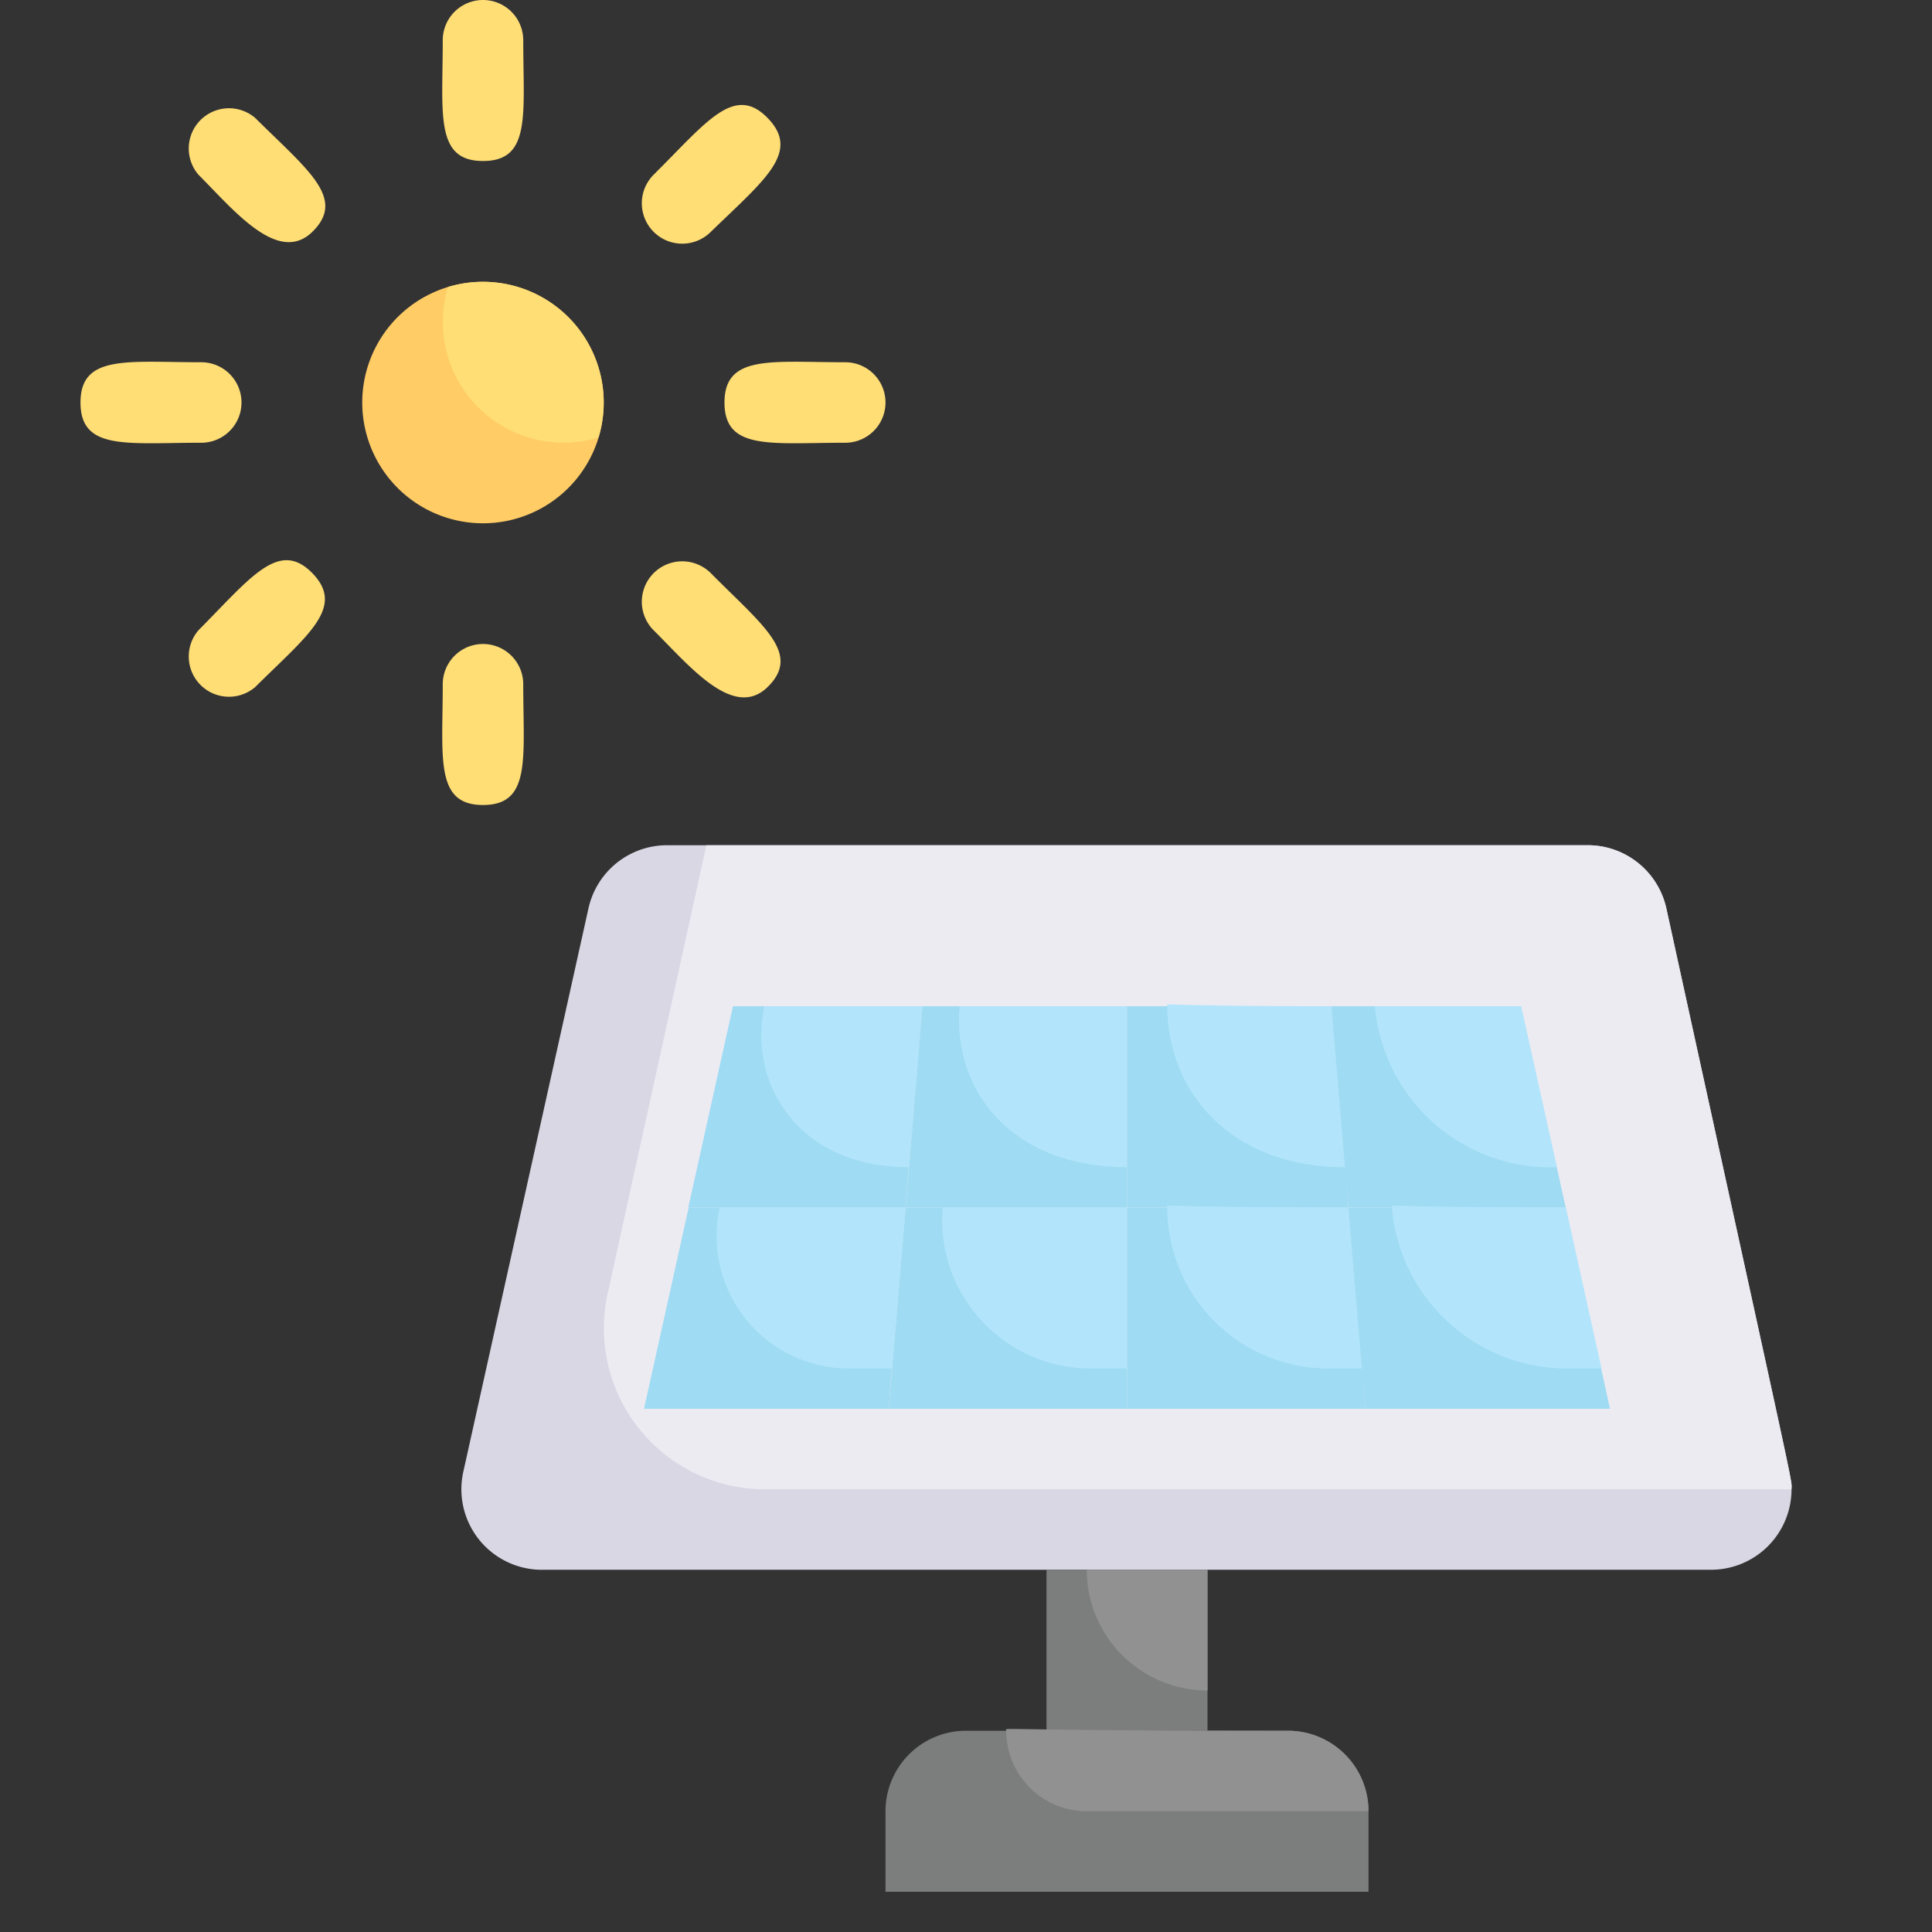 <svg xmlns="http://www.w3.org/2000/svg" viewBox="0 0 48 48"><rect x="0" y="0" width="48" height="48" fill="#333333" stroke="none"/><defs><style>.cls-1{fill:#fc6;}.cls-2{fill:#ffde76;}.cls-3{fill:#dad7e5;}.cls-4{fill:#edebf2;}.cls-5{fill:#9fdbf3;}.cls-6{fill:#b2e5fb;}.cls-7{fill:#7c7d7d;}.cls-8{fill:#919191;}</style></defs><title>20. Solar Energy</title><g id="_20._Solar_Energy" data-name="20. Solar Energy"><path class="cls-1" d="M15,10a3,3,0,1,1-3.87-2.87A3,3,0,0,1,15,10Z"/><path class="cls-2" d="M14.87,10.87a3,3,0,0,1-3.74-3.74A3,3,0,0,1,14.87,10.87Z"/><path class="cls-2" d="M12,4c-1.2,0-1-1.17-1-3a1,1,0,0,1,2,0C13,2.85,13.2,4,12,4Z"/><path class="cls-2" d="M4.93,4.34A1,1,0,0,1,6.34,2.93c1.31,1.3,2.27,2,1.42,2.83S5.8,5.21,4.93,4.34Z"/><path class="cls-2" d="M5,11c-1.85,0-3,.2-3-1S3.17,9,5,9A1,1,0,0,1,5,11Z"/><path class="cls-2" d="M4.93,15.66c1.3-1.31,2-2.27,2.83-1.42s-.12,1.54-1.42,2.83A1,1,0,0,1,4.93,15.66Z"/><path class="cls-2" d="M12,20c-1.2,0-1-1.17-1-3a1,1,0,0,1,2,0C13,18.85,13.2,20,12,20Z"/><path class="cls-2" d="M16.24,15.66a1,1,0,0,1,1.42-1.42c1.3,1.31,2.26,2,1.41,2.83S17.11,16.52,16.24,15.66Z"/><path class="cls-2" d="M21,11c-1.85,0-3,.2-3-1s1.17-1,3-1A1,1,0,0,1,21,11Z"/><path class="cls-2" d="M16.24,4.34c1.31-1.3,2-2.26,2.83-1.41S19,4.46,17.66,5.76A1,1,0,0,1,16.24,4.34Z"/><path class="cls-3" d="M44.51,37a2,2,0,0,1-2,2h-29a2,2,0,0,1-2-2.43l3.11-14a2,2,0,0,1,2-1.57H39.4a2,2,0,0,1,2,1.57C44.72,37.73,44.51,36.71,44.51,37Z"/><path class="cls-4" d="M44.51,37H19a4,4,0,0,1-3.9-4.87L17.55,21H39.4a2,2,0,0,1,2,1.57C44.72,37.73,44.51,36.71,44.51,37Z"/><path class="cls-5" d="M22.92,25c-.4,4.72-.32,3.69-.42,5H17.1l1.11-5Z"/><path class="cls-6" d="M22.92,25l-.34,4c-2.77,0-4-2.1-3.59-4Z"/><polygon class="cls-5" points="28 25 28 30 22.5 30 22.92 25 28 25"/><path class="cls-6" d="M28,25v4c-2.88,0-4.34-1.92-4.16-4Z"/><path class="cls-5" d="M33.5,30H28V25h5.08C33.48,29.72,33.4,28.69,33.5,30Z"/><path class="cls-6" d="M33.42,29C30.52,29,29,27.07,29,25c0-.1-.38,0,4.08,0Z"/><path class="cls-5" d="M38.9,30H33.5l-.42-5h4.71Z"/><path class="cls-6" d="M38.68,29a4.38,4.38,0,0,1-4.52-4h3.63Z"/><path class="cls-5" d="M33.92,35H28V30h5.5C33.9,34.72,33.82,33.69,33.92,35Z"/><path class="cls-6" d="M33.84,34H33a4,4,0,0,1-4-4c0-.1-.42,0,4.5,0Z"/><polygon class="cls-5" points="28 30 28 35 22.08 35 22.5 30 28 30"/><path class="cls-6" d="M28,30v4h-.91a3.69,3.69,0,0,1-3.67-4Z"/><path class="cls-5" d="M22.5,30c-.4,4.72-.32,3.69-.42,5H16l1.11-5Z"/><path class="cls-6" d="M22.5,30l-.34,4H21.09a3.29,3.29,0,0,1-3.21-4Z"/><path class="cls-5" d="M40,35H33.92l-.42-5h5.4Z"/><path class="cls-6" d="M39.79,34h-.86a4.37,4.37,0,0,1-4.35-4c0-.1-.4,0,4.32,0Z"/><rect class="cls-7" x="26" y="39" width="4" height="4"/><path class="cls-8" d="M30,39v3a3,3,0,0,1-3-3Z"/><path class="cls-7" d="M34,45v2H22V45a2,2,0,0,1,2-2h8A2,2,0,0,1,34,45Z"/><path class="cls-8" d="M34,45H27a2,2,0,0,1-2-2c0-.1-.53,0,7,0A2,2,0,0,1,34,45Z"/></g></svg>
